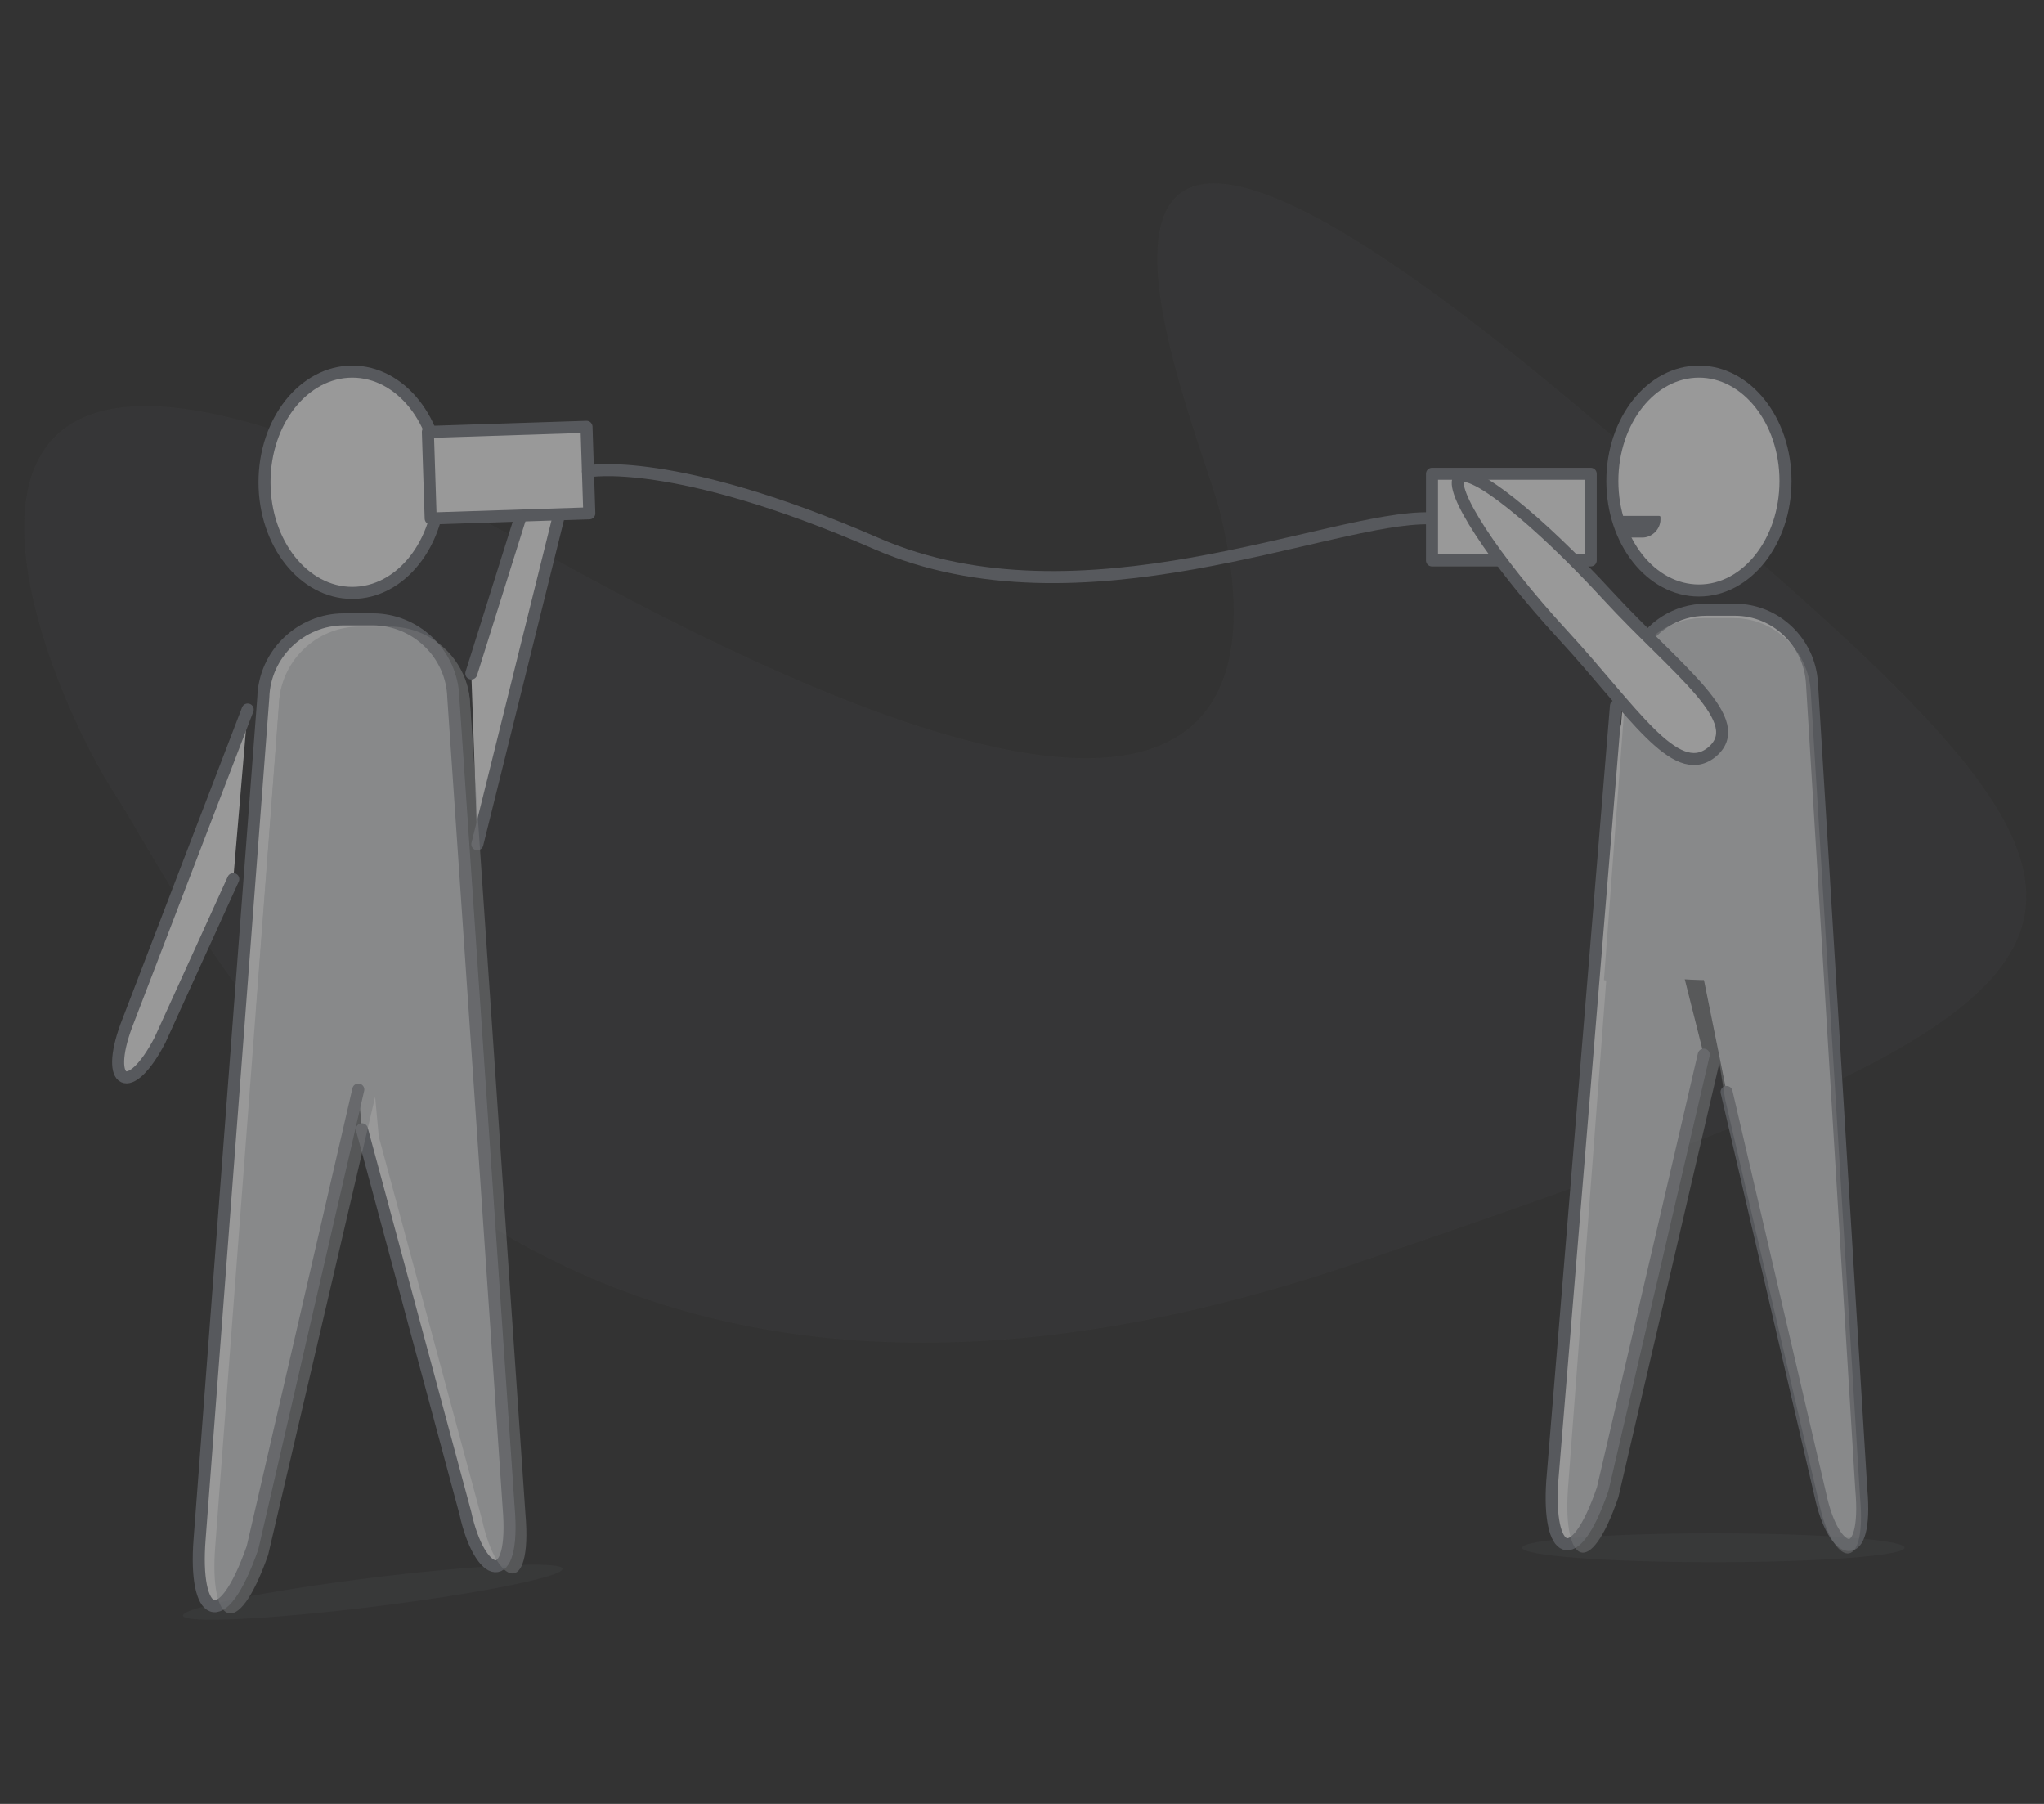 <svg xmlns="http://www.w3.org/2000/svg" width="170" height="150" viewBox="0 0 170 150">
    <rect x="0" y="0" width="170" height="150" fill="#333333" stroke="none"/>
    <g fill="none" fill-rule="evenodd" opacity=".5">
        <path fill="#7C7F87" fill-rule="nonzero" d="M101.5 42.7c3.3 13.6 3 36.2-55.9 3.5S2 54.3 9.6 66.1c7.6 11.8 30.5 63.6 103 39s69.9-28.2 18.6-71.3c-51.3-43.1-31.5 1.4-29.7 8.9z" opacity=".1"/>
        <g transform="translate(9 30)">
            <g fill-rule="nonzero">
                <ellipse cx="20.3" cy="10.1" fill="#FFF" stroke="#7C7F87" stroke-linecap="round" stroke-linejoin="round" rx="7.3" ry="9.2"/>
                <path fill="#FFF" stroke="#7C7F87" stroke-linecap="round" stroke-linejoin="round" d="M11.6 29L1.5 55.3c-1.8 4.9.3 6 2.8 1.2l6.1-13.4M30.7 40.2l6.8-27.4c1.2-5.1-1-5.9-2.9-.8l-4.4 14M20.8 60.6L12 98.7c-2.6 7.4-4.9 5.7-4.4-.7l5.3-70c.1-3.6 3.1-6.5 6.7-6.5H22c3.6 0 6.6 2.9 6.7 6.5l4.6 67.3c.6 7-2.4 6-3.6.5l-8.6-31.9"/>
                <g fill="#BDC1C5" opacity=".5">
                    <path d="M31.6 54l-1.5-25.3c-.1-3.7-3.1-6.5-6.7-6.5h-2.5c-3.6 0-6.6 2.9-6.7 6.5L12.3 54h19.3z"/>
                    <path d="M22.2 61.2l-8.9 38.1c-2.6 7.4-4.9 5.7-4.4-.7l5.3-70c.1-3.6 3.1-6.5 6.7-6.5h2.5c3.6 0 6.6 2.9 6.7 6.5l4.6 67.3c.6 7-2.4 6-3.6.5l-8.6-31.9-.3-3.3z"/>
                </g>
                <path fill="#FFF" stroke="#7C7F87" stroke-linecap="round" stroke-linejoin="round" d="M26.586 5.917l13.193-.428.233 7.196-13.193.428z"/>
            </g>
            <path fill="#FFF" fill-rule="nonzero" stroke="#7C7F87" stroke-linecap="round" stroke-linejoin="round" d="M110.1 9.4h13.2v7.2h-13.2z"/>
            <path stroke="#7C7F87" stroke-linecap="round" stroke-linejoin="round" d="M39.9 9.2s7-1.4 24 6 37.8-2.3 46-2.1"/>
            <path fill="#FFF" fill-rule="nonzero" d="M142.8 50.6l-1.5-24c-.1-3.4-2.9-6.1-6.4-6.1h-2.4c-3.4 0-6.2 2.7-6.4 6.1l-1.8 24s4.9.9 8.9.9c4.6 0 9.6-.9 9.6-.9z"/>
            <path fill="#FFF" fill-rule="nonzero" stroke="#7C7F87" stroke-linecap="round" stroke-linejoin="round" d="M127.2 24.2c1.1-2.1 3.2-3.5 5.7-3.5h2.4c3.4 0 6.2 2.7 6.4 6.1l4.1 67c.6 6.6-2.3 5.7-3.4.5l-7.8-33.5M132.7 57.7l-8.4 36.1c-2.4 7-4.6 5.4-4.2-.6l5.3-64.5"/>
            <g fill="#BDC1C5" fill-rule="nonzero" opacity=".5">
                <path d="M134 58.4l-8.4 36.1c-2.4 7-4.6 5.4-4.2-.6l5-66.4c.1-3.4 2.9-6.1 6.4-6.1h2.4c3.4 0 6.2 2.7 6.4 6.1l4.1 67c.6 6.6-2.3 5.7-3.4.5l-7.8-33.5-.5-3.1z"/>
                <path d="M142.9 51.5l-1.5-24c-.1-3.4-2.9-6.1-6.4-6.1h-2.4c-3.4 0-6.2 2.7-6.4 6.1l-1.8 24s4.9.9 8.9.9c4.6 0 9.6-.9 9.6-.9z"/>
            </g>
            <g fill="#FFF" fill-rule="nonzero" stroke="#7C7F87" stroke-linecap="round" stroke-linejoin="round" transform="translate(112)">
                <ellipse cx="20.3" cy="10" rx="7.2" ry="9.1"/>
                <path d="M12.7 19.5C6.9 13.2 1.4 8.8.4 9.7c-1 .9 2.8 6.8 8.6 13.1s9.3 12.1 12.3 9.8c3.3-2.6-2.8-6.8-8.6-13.1z"/>
            </g>
            <ellipse cx="22.001" cy="102.398" fill="#7C7F87" fill-rule="nonzero" opacity=".15" rx="15.9" ry="1.2" transform="rotate(-7.06 22 102.398)"/>
            <ellipse cx="133.5" cy="98.7" fill="#7C7F87" fill-rule="nonzero" opacity=".15" rx="15.9" ry="1.2"/>
            <path fill="#7C7F87" fill-rule="nonzero" d="M127.6 14.7h-1.7c-.1 0-.1-.1-.1-.1V13c0-.1.1-.1.1-.1h3.1c.1 0 .1.1.1.1v.2c0 .8-.7 1.5-1.5 1.5z"/>
        </g>
    </g>
</svg>

